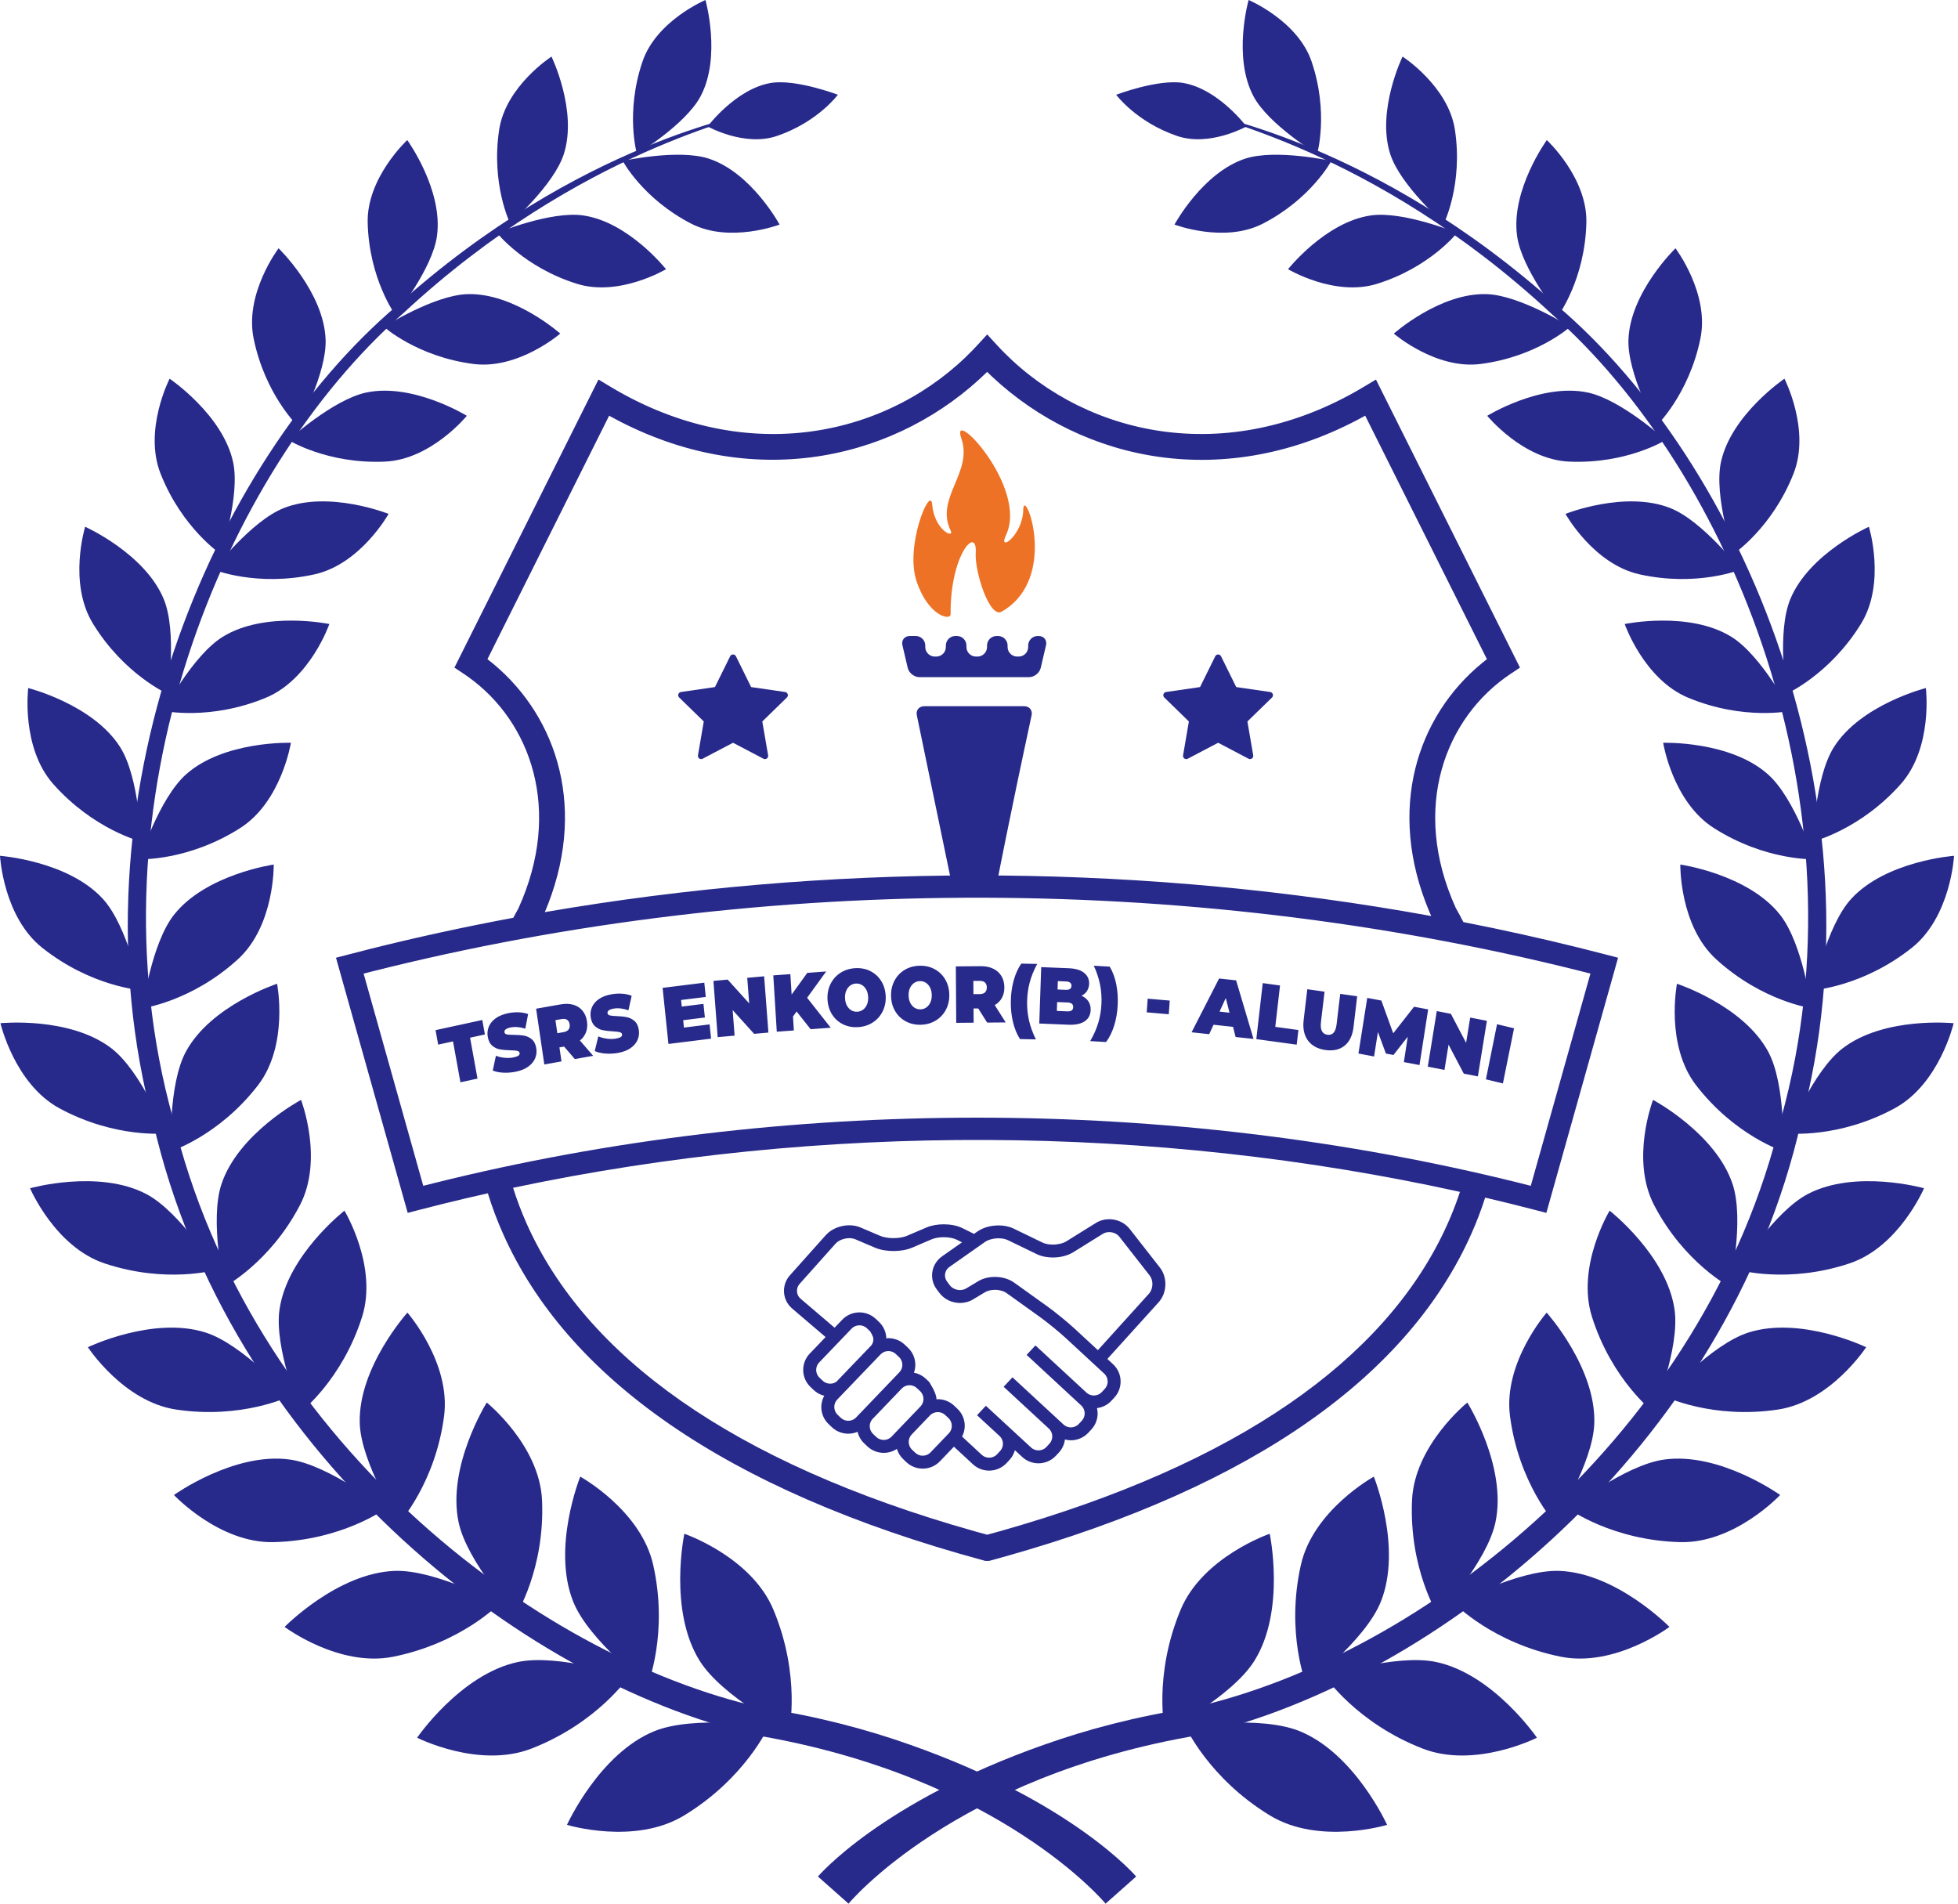 <svg width="288" height="280" viewBox="0 0 288 280" fill="none" xmlns="http://www.w3.org/2000/svg">
<path d="M150.509 74.988C150.449 78.721 146.708 81.387 147.979 78.687C151.279 71.684 139.665 59.476 141.404 64.492C143.14 69.507 137.503 73.24 139.825 78.023C140.444 79.297 137.438 78.035 137.105 74.166C136.859 71.329 133.096 80.225 134.794 85.423C136.491 90.62 139.835 91.359 139.825 90.328C139.737 81.578 143.762 77.207 143.519 81.322C143.349 84.19 145.628 91.178 147.41 89.924C155.894 84.943 150.567 71.255 150.509 74.989V74.988Z" fill="#ED7225"/>
<path d="M152.773 93.545H152.638C151.866 93.545 151.234 94.176 151.234 94.948V95.169C151.234 95.941 150.602 96.572 149.831 96.572H149.61C148.839 96.572 148.207 95.94 148.207 95.169V94.948C148.207 94.176 147.576 93.545 146.803 93.545H146.583C145.812 93.545 145.18 94.176 145.18 94.948V95.169C145.18 95.941 144.547 96.572 143.776 96.572H143.556C142.785 96.572 142.152 95.94 142.152 95.169V94.948C142.152 94.176 141.52 93.545 140.749 93.545H140.528C139.756 93.545 139.125 94.176 139.125 94.948V95.169C139.125 95.941 138.494 96.572 137.721 96.572H137.501C136.73 96.572 136.098 95.94 136.098 95.169V94.948C136.098 94.176 135.465 93.545 134.694 93.545H133.821C133.048 93.545 132.561 94.159 132.738 94.912L133.515 98.233C133.692 98.985 134.466 99.6 135.238 99.6H151.358C152.13 99.6 152.904 98.986 153.08 98.233L153.858 94.912C154.035 94.16 153.548 93.545 152.775 93.545H152.773Z" fill="#282A8B"/>
<path d="M151.731 105.239C151.907 104.487 151.419 103.873 150.648 103.873H135.945C135.173 103.873 134.686 104.487 134.862 105.239L139.886 129.493H146.714C146.714 129.493 148.359 120.896 151.731 105.239Z" fill="#282A8B"/>
<path fill-rule="evenodd" clip-rule="evenodd" d="M171.415 188.873C171.414 188.021 171.164 187.157 170.61 186.444L166.165 180.757C165.42 179.811 164.288 179.33 163.155 179.329C162.482 179.329 161.796 179.502 161.19 179.88L156.855 182.577C156.399 182.867 155.618 183.067 154.863 183.062C154.277 183.065 153.711 182.948 153.336 182.763L149.092 180.707C148.407 180.378 147.644 180.242 146.876 180.241C145.773 180.247 144.657 180.518 143.761 181.139L143.265 181.486C142.87 181.288 142.264 180.987 141.578 180.647C140.757 180.243 139.79 180.081 138.814 180.078C137.933 180.08 137.052 180.217 136.277 180.543L133.387 181.777C132.916 181.981 132.168 182.114 131.425 182.111C130.681 182.114 129.934 181.981 129.464 181.777L126.57 180.543C126.042 180.318 125.478 180.221 124.918 180.221C124.275 180.221 123.635 180.349 123.04 180.589C122.446 180.832 121.894 181.189 121.455 181.68L116.187 187.58C115.603 188.232 115.313 189.053 115.313 189.862C115.312 190.826 115.724 191.792 116.521 192.47L121.435 196.663L119.104 199.095C118.462 199.765 118.141 200.635 118.141 201.494C118.14 202.409 118.503 203.333 119.223 204.012L119.695 204.462C120.142 204.885 120.677 205.154 121.237 205.297C120.956 205.814 120.803 206.38 120.804 206.948C120.803 207.864 121.166 208.787 121.884 209.468L121.883 209.467L122.358 209.918C123.033 210.558 123.908 210.877 124.771 210.877C125.233 210.877 125.698 210.784 126.135 210.601C126.288 211.223 126.604 211.813 127.101 212.285L127.575 212.736C128.251 213.376 129.124 213.695 129.988 213.695C130.663 213.696 131.341 213.496 131.925 213.11C132.095 213.659 132.389 214.18 132.834 214.603L133.308 215.055C133.981 215.695 134.857 216.014 135.72 216.014C136.639 216.014 137.566 215.653 138.251 214.938L140.312 212.787L143.111 215.378C143.781 215.999 144.641 216.309 145.489 216.307C146.421 216.309 147.363 215.935 148.049 215.201L148.497 214.721C148.882 214.307 149.133 213.817 149.28 213.305L150.364 214.306C151.035 214.925 151.894 215.233 152.742 215.233C153.677 215.234 154.62 214.859 155.307 214.124L155.751 213.646C156.264 213.098 156.553 212.419 156.642 211.726C156.929 211.8 157.218 211.848 157.511 211.848C158.446 211.848 159.386 211.475 160.074 210.74L160.52 210.262C161.142 209.594 161.452 208.738 161.451 207.895C161.451 207.632 161.413 207.372 161.355 207.115C162.129 207.012 162.881 206.666 163.451 206.053L163.899 205.574C164.521 204.907 164.83 204.051 164.83 203.206C164.831 202.277 164.456 201.339 163.717 200.656L162.881 199.883L170.424 191.544C171.101 190.794 171.413 189.826 171.414 188.876L171.415 188.873ZM122.11 203.521C121.71 203.52 121.32 203.377 121.014 203.088L120.54 202.639C120.213 202.329 120.051 201.916 120.05 201.493C120.051 201.096 120.193 200.709 120.486 200.403L125.261 195.421C125.572 195.097 125.987 194.934 126.413 194.933C126.811 194.934 127.201 195.077 127.508 195.367L127.98 195.817C127.98 195.817 128.468 196.54 128.469 196.963C128.468 197.28 128.372 197.59 128.186 197.857C128.17 197.874 123.032 203.228 123.032 203.228C122.759 203.421 122.436 203.52 122.108 203.522L122.11 203.521ZM125.923 208.49C125.612 208.813 125.198 208.975 124.773 208.976C124.373 208.976 123.984 208.832 123.678 208.543L123.203 208.093L123.202 208.092C122.877 207.783 122.714 207.369 122.714 206.946C122.714 206.548 122.857 206.161 123.148 205.855C123.148 205.855 129.513 199.23 129.566 199.166C129.87 198.873 130.262 198.722 130.667 198.721C131.067 198.722 131.457 198.864 131.763 199.155L132.238 199.606C132.564 199.914 132.726 200.327 132.727 200.751C132.726 201.148 132.582 201.537 132.29 201.842L125.923 208.488V208.49ZM131.139 211.307C130.83 211.631 130.415 211.793 129.989 211.795C129.589 211.794 129.199 211.651 128.893 211.361L128.417 210.911C128.091 210.601 127.928 210.188 127.928 209.765C127.928 209.41 128.048 209.068 128.279 208.781L132.712 204.156C133.011 203.886 133.385 203.744 133.774 203.744C134.174 203.745 134.563 203.887 134.869 204.178L135.345 204.628C135.67 204.937 135.833 205.35 135.834 205.773C135.833 206.17 135.688 206.559 135.398 206.863L131.138 211.308L131.139 211.307ZM139.561 210.819L136.872 213.626C136.563 213.95 136.147 214.112 135.722 214.113C135.322 214.112 134.932 213.969 134.626 213.679L134.152 213.229C133.827 212.92 133.664 212.506 133.663 212.083C133.664 211.685 133.807 211.297 134.099 210.993L136.788 208.186C137.099 207.863 137.514 207.701 137.941 207.7C138.338 207.701 138.73 207.843 139.036 208.134L139.512 208.584C139.837 208.893 139.999 209.306 140 209.729C139.998 210.126 139.855 210.514 139.563 210.819H139.561ZM162.926 203.205C162.926 203.595 162.786 203.977 162.503 204.28L162.058 204.758C161.747 205.091 161.325 205.259 160.892 205.259C160.5 205.259 160.117 205.121 159.812 204.84L152.302 197.895L151.003 199.285L159.04 206.731C159.375 207.041 159.543 207.462 159.546 207.891C159.544 208.283 159.405 208.665 159.123 208.968L158.678 209.446C158.367 209.778 157.945 209.946 157.514 209.948C157.121 209.947 156.736 209.808 156.434 209.528L148.923 202.584L147.625 203.974L154.291 210.139C154.613 210.446 154.777 210.857 154.777 211.277C154.777 211.667 154.638 212.049 154.356 212.352L153.911 212.83C153.602 213.163 153.179 213.331 152.745 213.332C152.351 213.331 151.968 213.192 151.664 212.912L145.011 206.771H145.01L145.009 206.77L143.714 208.162L143.716 208.163L143.74 208.186L147.072 211.261C147.368 211.565 147.521 211.953 147.522 212.356C147.521 212.744 147.383 213.124 147.101 213.427L146.655 213.906C146.344 214.239 145.923 214.406 145.491 214.407C145.099 214.406 144.716 214.269 144.412 213.988L141.511 211.301C141.763 210.806 141.904 210.269 141.904 209.729C141.906 208.814 141.542 207.891 140.824 207.21L140.348 206.759C139.675 206.12 138.8 205.8 137.937 205.801C137.87 205.801 137.803 205.817 137.738 205.82C137.738 205.804 137.742 205.787 137.742 205.772C137.744 204.857 136.662 203.252 136.662 203.252L136.188 202.802C135.684 202.324 135.069 202.025 134.429 201.906C134.561 201.533 134.636 201.144 134.636 200.754C134.636 199.839 134.273 198.915 133.555 198.235L133.081 197.784C132.406 197.144 131.533 196.824 130.67 196.825C130.569 196.825 130.469 196.846 130.369 196.855C130.342 195.976 129.988 195.099 129.3 194.445V194.443L128.827 193.994C128.152 193.354 127.278 193.033 126.415 193.034C125.496 193.033 124.569 193.395 123.884 194.11L122.757 195.285L117.764 191.027C117.405 190.72 117.227 190.296 117.226 189.86C117.227 189.494 117.351 189.137 117.617 188.839L122.885 182.939C123.094 182.704 123.402 182.492 123.765 182.345C124.127 182.199 124.538 182.117 124.923 182.117C125.258 182.117 125.572 182.178 125.823 182.287L128.716 183.521C129.531 183.864 130.477 184.005 131.429 184.009C132.382 184.005 133.327 183.864 134.142 183.521L137.033 182.287C137.478 182.093 138.151 181.972 138.82 181.975C139.559 181.971 140.3 182.124 140.73 182.343C141.003 182.479 141.261 182.607 141.501 182.729L138.553 184.801C137.606 185.467 137.096 186.527 137.097 187.596C137.096 188.303 137.319 189.023 137.777 189.635L137.776 189.634L138.166 190.157C138.905 191.141 140.058 191.645 141.21 191.649C141.862 191.649 142.525 191.483 143.115 191.13L144.878 190.071C145.237 189.851 145.78 189.712 146.342 189.714C147.002 189.71 147.666 189.906 148.066 190.2L152.944 193.697C154.029 194.474 155.798 195.916 156.778 196.824L162.424 202.045C162.757 202.354 162.926 202.774 162.927 203.204L162.926 203.205ZM169.009 190.272L161.487 198.589L158.072 195.432C157.002 194.445 155.239 193.005 154.056 192.154L149.179 188.658C148.352 188.072 147.34 187.819 146.339 187.815C145.487 187.817 144.629 188.003 143.889 188.444L142.126 189.503C141.856 189.666 141.537 189.748 141.206 189.748C140.614 189.751 140.023 189.474 139.692 189.025L139.304 188.502L139.302 188.501C139.096 188.223 138.999 187.91 138.998 187.593C139.001 187.115 139.221 186.652 139.648 186.35L144.861 182.687C145.312 182.361 146.114 182.132 146.876 182.137C147.405 182.135 147.911 182.241 148.257 182.412L152.501 184.468C153.225 184.815 154.041 184.957 154.863 184.959C155.918 184.954 156.986 184.725 157.865 184.185L162.2 181.488C162.476 181.315 162.809 181.226 163.155 181.226C163.74 181.225 164.326 181.489 164.659 181.922L169.104 187.61C169.361 187.936 169.508 188.395 169.508 188.871C169.509 189.403 169.321 189.928 169.007 190.27L169.009 190.272Z" fill="#282A8B"/>
<path fill-rule="evenodd" clip-rule="evenodd" d="M187.219 102.107C187.164 101.935 187.015 101.81 186.838 101.785L181.835 101.058L179.599 96.526C179.519 96.365 179.354 96.263 179.175 96.263C178.995 96.263 178.83 96.365 178.751 96.526L176.514 101.058L171.513 101.785C171.334 101.812 171.187 101.936 171.132 102.107C171.077 102.278 171.123 102.466 171.252 102.591L174.871 106.119L174.017 111.101C173.986 111.278 174.059 111.457 174.204 111.563C174.287 111.623 174.384 111.654 174.482 111.654C174.557 111.654 174.633 111.636 174.702 111.6L179.176 109.248L183.65 111.6C183.808 111.683 184.002 111.669 184.147 111.563C184.293 111.457 184.366 111.278 184.335 111.101L183.48 106.119L187.1 102.591C187.229 102.466 187.275 102.278 187.219 102.107Z" fill="#282A8B"/>
<path fill-rule="evenodd" clip-rule="evenodd" d="M115.866 102.106C115.811 101.934 115.663 101.81 115.485 101.785L110.483 101.057L108.246 96.525C108.167 96.365 108.002 96.262 107.822 96.262C107.643 96.262 107.477 96.365 107.398 96.525L105.162 101.057L100.159 101.785C99.982 101.811 99.833 101.935 99.778 102.106C99.723 102.277 99.768 102.465 99.898 102.591L103.517 106.118L102.662 111.1C102.631 111.277 102.705 111.457 102.851 111.563C102.933 111.622 103.03 111.653 103.128 111.653C103.203 111.653 103.279 111.635 103.348 111.599L107.822 109.247L112.296 111.599C112.455 111.683 112.648 111.668 112.794 111.563C112.939 111.457 113.012 111.277 112.981 111.1L112.126 106.118L115.745 102.591C115.874 102.465 115.92 102.277 115.865 102.106H115.866Z" fill="#282A8B"/>
<path fill-rule="evenodd" clip-rule="evenodd" d="M162.619 280C162.619 280 147.153 261.281 111.066 255.209C75.938 247.064 33.434 212.977 22.531 165.126C9.9 117.725 31.158 68.167 58.332 45.002C85.324 20.673 110.622 16.892 110.111 16.564C110.721 17.29 85.638 21.625 59.334 46.056C32.805 69.359 12.616 118.267 25.419 164.403C36.547 210.991 78.16 243.623 112.147 251.205C120.29 252.45 127.549 254.387 133.908 256.642C157.893 265.096 167.117 276.009 167.117 276.009L162.619 280Z" fill="#282A8B"/>
<path fill-rule="evenodd" clip-rule="evenodd" d="M124.81 280C124.81 280 140.275 261.281 176.361 255.209C211.489 247.064 253.993 212.977 264.896 165.126C277.527 117.725 256.268 68.167 229.096 45.002C202.104 20.673 176.805 16.892 177.32 16.564C176.711 17.29 201.793 21.625 228.094 46.056C254.623 69.359 274.816 118.267 262.007 164.403C250.884 210.991 209.268 243.623 175.281 251.205C167.137 252.45 159.878 254.387 153.519 256.642C129.533 265.096 120.309 276.009 120.309 276.009L124.81 280Z" fill="#282A8B"/>
<path fill-rule="evenodd" clip-rule="evenodd" d="M100.659 225.594C100.659 225.594 110.496 228.955 113.758 236.757C117.833 246.503 116.072 254.662 116.072 254.662C116.072 254.662 106.216 249.569 102.915 244.284C98.281 236.867 100.659 225.594 100.659 225.594Z" fill="#282A8B"/>
<path fill-rule="evenodd" clip-rule="evenodd" d="M83.397 268.41C83.397 268.41 93.341 271.444 100.6 267.044C109.663 261.547 113.066 253.919 113.066 253.919C113.066 253.919 102.079 252.274 96.284 254.616C88.145 257.906 83.397 268.41 83.397 268.41Z" fill="#282A8B"/>
<path fill-rule="evenodd" clip-rule="evenodd" d="M85.347 217.192C85.347 217.192 94.269 222.102 96.08 230.181C98.344 240.276 95.248 247.854 95.248 247.854C95.248 247.854 86.605 241.272 84.326 235.614C81.123 227.668 85.347 217.192 85.347 217.192Z" fill="#282A8B"/>
<path fill-rule="evenodd" clip-rule="evenodd" d="M61.354 255.592C61.354 255.592 70.436 260.206 78.195 257.183C87.878 253.412 92.472 246.628 92.472 246.628C92.472 246.628 82.152 243.181 76.154 244.461C67.737 246.258 61.354 255.592 61.354 255.592Z" fill="#282A8B"/>
<path fill-rule="evenodd" clip-rule="evenodd" d="M71.595 206.292C71.595 206.292 79.358 212.541 79.727 220.642C80.183 230.77 75.896 237.559 75.896 237.559C75.896 237.559 68.684 229.746 67.453 223.896C65.716 215.689 71.595 206.292 71.595 206.292Z" fill="#282A8B"/>
<path fill-rule="evenodd" clip-rule="evenodd" d="M41.863 239.295C41.863 239.295 49.834 245.282 57.84 243.681C67.834 241.677 73.431 235.908 73.431 235.908C73.431 235.908 64.057 230.834 58.051 231.056C49.622 231.366 41.863 239.295 41.863 239.295Z" fill="#282A8B"/>
<path fill-rule="evenodd" clip-rule="evenodd" d="M59.927 193.069C59.927 193.069 66.353 200.411 65.319 208.293C64.03 218.145 58.733 223.971 58.733 223.971C58.733 223.971 53.108 215.21 52.915 209.357C52.653 201.143 59.927 193.069 59.927 193.069Z" fill="#282A8B"/>
<path fill-rule="evenodd" clip-rule="evenodd" d="M25.585 219.892C25.585 219.892 32.254 227.018 40.257 226.825C50.247 226.584 56.629 221.958 56.629 221.958C56.629 221.958 48.455 215.477 42.622 214.676C34.428 213.549 25.585 219.892 25.585 219.892Z" fill="#282A8B"/>
<path fill-rule="evenodd" clip-rule="evenodd" d="M50.663 178.073C50.663 178.073 55.611 186.247 53.261 193.68C50.33 202.968 44.217 207.696 44.217 207.696C44.217 207.696 40.292 198.293 41.112 192.61C42.257 184.637 50.663 178.073 50.663 178.073Z" fill="#282A8B"/>
<path fill-rule="evenodd" clip-rule="evenodd" d="M12.927 198.153C12.927 198.153 18.145 206.158 25.895 207.325C35.579 208.782 42.536 205.399 42.536 205.399C42.536 205.399 35.753 197.761 30.262 196.002C22.547 193.528 12.927 198.153 12.927 198.153Z" fill="#282A8B"/>
<path fill-rule="evenodd" clip-rule="evenodd" d="M44.278 161.778C44.278 161.778 47.65 170.503 44.108 177.279C39.691 185.75 32.986 189.278 32.986 189.278C32.986 189.278 30.805 179.538 32.566 174.193C35.042 166.692 44.278 161.778 44.278 161.778Z" fill="#282A8B"/>
<path fill-rule="evenodd" clip-rule="evenodd" d="M4.421 174.774C4.421 174.774 8.084 183.385 15.363 185.822C24.461 188.866 31.756 186.778 31.756 186.778C31.756 186.778 26.52 178.26 21.522 175.628C14.494 171.939 4.421 174.774 4.421 174.774Z" fill="#282A8B"/>
<path fill-rule="evenodd" clip-rule="evenodd" d="M40.756 144.697C40.756 144.697 42.517 153.689 37.946 159.628C32.228 167.058 25.149 169.329 25.149 169.329C25.149 169.329 24.713 159.559 27.334 154.699C31.001 147.876 40.756 144.697 40.756 144.697Z" fill="#282A8B"/>
<path fill-rule="evenodd" clip-rule="evenodd" d="M0.067 150.499C0.067 150.499 2.13 159.428 8.737 163.013C16.99 167.489 24.395 166.707 24.395 166.707C24.395 166.707 20.795 157.601 16.424 154.219C10.273 149.466 0.067 150.499 0.067 150.499Z" fill="#282A8B"/>
<path fill-rule="evenodd" clip-rule="evenodd" d="M40.264 127.162C40.264 127.162 40.425 136.138 34.989 141.099C28.203 147.299 20.983 148.295 20.983 148.295C20.983 148.295 22.24 138.795 25.597 134.545C30.309 128.579 40.264 127.162 40.264 127.162Z" fill="#282A8B"/>
<path fill-rule="evenodd" clip-rule="evenodd" d="M0 125.877C0 125.877 0.46 134.845 6.23 139.421C13.429 145.138 20.7 145.635 20.7 145.635C20.7 145.635 18.79 136.238 15.15 132.233C10.029 126.609 0 125.877 0 125.877Z" fill="#282A8B"/>
<path fill-rule="evenodd" clip-rule="evenodd" d="M42.788 109.252C42.788 109.252 41.409 117.942 35.309 121.809C27.701 126.647 20.563 126.385 20.563 126.385C20.563 126.385 23.397 117.429 27.37 113.897C32.931 108.936 42.788 109.252 42.788 109.252Z" fill="#282A8B"/>
<path fill-rule="evenodd" clip-rule="evenodd" d="M4.15 101.201C4.15 101.201 3.057 109.935 7.837 115.327C13.81 122.062 20.743 123.774 20.743 123.774C20.743 123.774 20.507 114.38 17.677 109.898C13.704 103.606 4.15 101.201 4.15 101.201Z" fill="#282A8B"/>
<path fill-rule="evenodd" clip-rule="evenodd" d="M48.443 91.785C48.443 91.785 45.625 99.938 39.077 102.639C30.899 106.022 24.059 104.56 24.059 104.56C24.059 104.56 28.332 96.396 32.77 93.659C38.986 89.815 48.443 91.785 48.443 91.785Z" fill="#282A8B"/>
<path fill-rule="evenodd" clip-rule="evenodd" d="M12.525 77.48C12.525 77.48 9.983 85.724 13.677 91.735C18.287 99.246 24.681 102.07 24.681 102.07C24.681 102.07 26.065 92.969 24.103 88.162C21.341 81.415 12.525 77.48 12.525 77.48Z" fill="#282A8B"/>
<path fill-rule="evenodd" clip-rule="evenodd" d="M57.157 75.585C57.157 75.585 53.041 82.978 46.262 84.478C37.792 86.359 31.441 83.791 31.441 83.791C31.441 83.791 36.959 76.635 41.706 74.743C48.368 72.083 57.157 75.585 57.157 75.585Z" fill="#282A8B"/>
<path fill-rule="evenodd" clip-rule="evenodd" d="M24.949 55.701C24.949 55.701 21.081 63.229 23.612 69.655C26.776 77.685 32.471 81.492 32.471 81.492C32.471 81.492 35.363 72.939 34.287 67.97C32.778 60.991 24.949 55.701 24.949 55.701Z" fill="#282A8B"/>
<path fill-rule="evenodd" clip-rule="evenodd" d="M68.664 61.158C68.664 61.158 63.426 67.595 56.622 67.897C48.129 68.278 42.434 64.727 42.434 64.727C42.434 64.727 48.994 58.754 53.895 57.73C60.784 56.293 68.664 61.158 68.664 61.158Z" fill="#282A8B"/>
<path fill-rule="evenodd" clip-rule="evenodd" d="M40.976 36.521C40.976 36.521 35.958 43.13 37.301 49.762C38.983 58.047 43.822 62.683 43.822 62.683C43.822 62.683 48.078 54.917 47.893 49.942C47.634 42.952 40.976 36.521 40.976 36.521Z" fill="#282A8B"/>
<path fill-rule="evenodd" clip-rule="evenodd" d="M82.408 49.067C82.408 49.067 76.241 54.393 69.624 53.533C61.362 52.465 56.473 48.075 56.473 48.075C56.473 48.075 63.826 43.42 68.735 43.263C75.628 43.036 82.408 49.067 82.408 49.067Z" fill="#282A8B"/>
<path fill-rule="evenodd" clip-rule="evenodd" d="M59.903 20.604C59.903 20.604 53.917 26.135 54.082 32.764C54.283 41.042 58.163 46.338 58.163 46.338C58.163 46.338 63.601 39.563 64.273 34.727C65.22 27.936 59.903 20.604 59.903 20.604Z" fill="#282A8B"/>
<path fill-rule="evenodd" clip-rule="evenodd" d="M97.963 39.596C97.963 39.596 91.101 43.695 84.868 41.745C77.07 39.316 73.105 34.254 73.105 34.254C73.105 34.254 81 31.006 85.763 31.685C92.453 32.633 97.963 39.596 97.963 39.596Z" fill="#282A8B"/>
<path fill-rule="evenodd" clip-rule="evenodd" d="M81.118 8.323C81.118 8.323 74.403 12.65 73.423 19.072C72.201 27.095 75.038 32.863 75.038 32.863C75.038 32.863 81.449 27.242 82.922 22.692C84.998 16.299 81.118 8.323 81.118 8.323Z" fill="#282A8B"/>
<path fill-rule="evenodd" clip-rule="evenodd" d="M114.666 33.03C114.666 33.03 107.341 35.827 101.657 32.891C94.548 29.228 91.593 23.67 91.593 23.67C91.593 23.67 99.762 21.871 104.251 23.33C110.535 25.382 114.666 33.03 114.666 33.03Z" fill="#282A8B"/>
<path fill-rule="evenodd" clip-rule="evenodd" d="M103.764 0C103.764 0 96.537 3.037 94.497 9.074C91.943 16.608 93.688 22.653 93.688 22.653C93.688 22.653 100.84 18.315 103.042 14.173C106.138 8.352 103.764 0 103.764 0Z" fill="#282A8B"/>
<path fill-rule="evenodd" clip-rule="evenodd" d="M104.082 18.599C104.082 18.599 109.489 21.635 114.286 19.996C120.279 17.953 123.241 13.936 123.241 13.936C123.241 13.936 117.056 11.582 113.373 12.203C108.209 13.084 104.082 18.599 104.082 18.599Z" fill="#282A8B"/>
<path fill-rule="evenodd" clip-rule="evenodd" d="M186.761 225.594C186.761 225.594 176.921 228.955 173.662 236.757C169.587 246.503 171.347 254.662 171.347 254.662C171.347 254.662 181.204 249.569 184.505 244.284C189.142 236.867 186.761 225.594 186.761 225.594Z" fill="#282A8B"/>
<path fill-rule="evenodd" clip-rule="evenodd" d="M204.025 268.41C204.025 268.41 194.079 271.444 186.819 267.044C177.761 261.547 174.354 253.919 174.354 253.919C174.354 253.919 185.341 252.274 191.135 254.616C199.275 257.906 204.025 268.41 204.025 268.41Z" fill="#282A8B"/>
<path fill-rule="evenodd" clip-rule="evenodd" d="M202.075 217.192C202.075 217.192 193.151 222.102 191.343 230.181C189.075 240.276 192.176 247.854 192.176 247.854C192.176 247.854 200.815 241.272 203.094 235.614C206.297 227.668 202.075 217.192 202.075 217.192Z" fill="#282A8B"/>
<path fill-rule="evenodd" clip-rule="evenodd" d="M226.066 255.592C226.066 255.592 216.984 260.206 209.23 257.183C199.542 253.412 194.947 246.628 194.947 246.628C194.947 246.628 205.268 243.181 211.265 244.461C219.683 246.258 226.066 255.592 226.066 255.592Z" fill="#282A8B"/>
<path fill-rule="evenodd" clip-rule="evenodd" d="M215.828 206.292C215.828 206.292 208.062 212.541 207.696 220.642C207.236 230.77 211.524 237.559 211.524 237.559C211.524 237.559 218.736 229.746 219.967 223.896C221.703 215.689 215.828 206.292 215.828 206.292Z" fill="#282A8B"/>
<path fill-rule="evenodd" clip-rule="evenodd" d="M245.556 239.295C245.556 239.295 237.581 245.282 229.579 243.681C219.585 241.677 213.992 235.908 213.992 235.908C213.992 235.908 223.366 230.834 229.367 231.056C237.801 231.366 245.556 239.295 245.556 239.295Z" fill="#282A8B"/>
<path fill-rule="evenodd" clip-rule="evenodd" d="M227.497 193.069C227.497 193.069 221.067 200.411 222.105 208.293C223.39 218.145 228.691 223.971 228.691 223.971C228.691 223.971 234.312 215.21 234.504 209.357C234.767 201.143 227.497 193.069 227.497 193.069Z" fill="#282A8B"/>
<path fill-rule="evenodd" clip-rule="evenodd" d="M261.839 219.892C261.839 219.892 255.166 227.018 247.167 226.825C237.177 226.584 230.791 221.958 230.791 221.958C230.791 221.958 238.969 215.477 244.797 214.676C252.992 213.549 261.839 219.892 261.839 219.892Z" fill="#282A8B"/>
<path fill-rule="evenodd" clip-rule="evenodd" d="M236.76 178.073C236.76 178.073 231.812 186.247 234.159 193.68C237.09 202.968 243.201 207.696 243.201 207.696C243.201 207.696 247.127 198.293 246.306 192.61C245.163 184.637 236.76 178.073 236.76 178.073Z" fill="#282A8B"/>
<path fill-rule="evenodd" clip-rule="evenodd" d="M274.493 198.153C274.493 198.153 269.275 206.158 261.524 207.325C251.84 208.782 244.883 205.399 244.883 205.399C244.883 205.399 251.667 197.761 257.157 196.002C264.876 193.528 274.493 198.153 274.493 198.153Z" fill="#282A8B"/>
<path fill-rule="evenodd" clip-rule="evenodd" d="M243.147 161.778C243.147 161.778 239.771 170.503 243.312 177.279C247.73 185.75 254.435 189.278 254.435 189.278C254.435 189.278 256.615 179.538 254.855 174.193C252.379 166.692 243.147 161.778 243.147 161.778Z" fill="#282A8B"/>
<path fill-rule="evenodd" clip-rule="evenodd" d="M283.002 174.774C283.002 174.774 279.335 183.385 272.057 185.822C262.959 188.866 255.668 186.778 255.668 186.778C255.668 186.778 260.899 178.26 265.898 175.628C272.925 171.939 283.002 174.774 283.002 174.774Z" fill="#282A8B"/>
<path fill-rule="evenodd" clip-rule="evenodd" d="M246.663 144.697C246.663 144.697 244.902 153.689 249.477 159.628C255.196 167.058 262.27 169.329 262.27 169.329C262.27 169.329 262.706 159.559 260.089 154.699C256.418 147.876 246.663 144.697 246.663 144.697Z" fill="#282A8B"/>
<path fill-rule="evenodd" clip-rule="evenodd" d="M287.36 150.499C287.36 150.499 285.293 159.428 278.683 163.013C270.43 167.489 263.026 166.707 263.026 166.707C263.026 166.707 266.625 157.601 270.999 154.219C277.147 149.466 287.36 150.499 287.36 150.499Z" fill="#282A8B"/>
<path fill-rule="evenodd" clip-rule="evenodd" d="M247.155 127.162C247.155 127.162 246.998 136.138 252.434 141.099C259.217 147.299 266.437 148.295 266.437 148.295C266.437 148.295 265.187 138.795 261.823 134.545C257.111 128.579 247.155 127.162 247.155 127.162Z" fill="#282A8B"/>
<path fill-rule="evenodd" clip-rule="evenodd" d="M287.42 125.877C287.42 125.877 286.96 134.845 281.194 139.421C273.99 145.138 266.719 145.635 266.719 145.635C266.719 145.635 268.629 136.238 272.268 132.233C277.39 126.609 287.42 125.877 287.42 125.877Z" fill="#282A8B"/>
<path fill-rule="evenodd" clip-rule="evenodd" d="M244.632 109.252C244.632 109.252 246.011 117.942 252.111 121.809C259.723 126.647 266.857 126.385 266.857 126.385C266.857 126.385 264.023 117.429 260.05 113.897C254.488 108.936 244.632 109.252 244.632 109.252Z" fill="#282A8B"/>
<path fill-rule="evenodd" clip-rule="evenodd" d="M283.273 101.201C283.273 101.201 284.361 109.935 279.583 115.327C273.609 122.062 266.677 123.774 266.677 123.774C266.677 123.774 266.912 114.38 269.742 109.898C273.715 103.606 283.273 101.201 283.273 101.201Z" fill="#282A8B"/>
<path fill-rule="evenodd" clip-rule="evenodd" d="M238.976 91.785C238.976 91.785 241.799 99.938 248.343 102.639C256.521 106.022 263.359 104.56 263.359 104.56C263.359 104.56 259.087 96.396 254.654 93.659C248.432 89.815 238.976 91.785 238.976 91.785Z" fill="#282A8B"/>
<path fill-rule="evenodd" clip-rule="evenodd" d="M274.895 77.48C274.895 77.48 277.437 85.724 273.742 91.735C269.132 99.246 262.738 102.07 262.738 102.07C262.738 102.07 261.355 92.969 263.319 88.162C266.078 81.415 274.895 77.48 274.895 77.48Z" fill="#282A8B"/>
<path fill-rule="evenodd" clip-rule="evenodd" d="M230.263 75.585C230.263 75.585 234.378 82.978 241.158 84.478C249.628 86.359 255.979 83.791 255.979 83.791C255.979 83.791 250.456 76.635 245.713 74.743C239.051 72.083 230.263 75.585 230.263 75.585Z" fill="#282A8B"/>
<path fill-rule="evenodd" clip-rule="evenodd" d="M262.471 55.701C262.471 55.701 266.342 63.229 263.812 69.655C260.647 77.685 254.953 81.492 254.953 81.492C254.953 81.492 252.061 72.939 253.133 67.97C254.642 60.991 262.471 55.701 262.471 55.701Z" fill="#282A8B"/>
<path fill-rule="evenodd" clip-rule="evenodd" d="M218.756 61.158C218.756 61.158 223.999 67.595 230.797 67.897C239.295 68.278 244.986 64.727 244.986 64.727C244.986 64.727 238.427 58.754 233.526 57.73C226.64 56.293 218.756 61.158 218.756 61.158Z" fill="#282A8B"/>
<path fill-rule="evenodd" clip-rule="evenodd" d="M246.444 36.521C246.444 36.521 251.462 43.13 250.118 49.762C248.437 58.047 243.599 62.683 243.599 62.683C243.599 62.683 239.342 54.917 239.527 49.942C239.787 42.952 246.444 36.521 246.444 36.521Z" fill="#282A8B"/>
<path fill-rule="evenodd" clip-rule="evenodd" d="M205.017 49.067C205.017 49.067 211.183 54.393 217.797 53.533C226.063 52.465 230.948 48.075 230.948 48.075C230.948 48.075 223.597 43.42 218.685 43.263C211.792 43.036 205.017 49.067 205.017 49.067Z" fill="#282A8B"/>
<path fill-rule="evenodd" clip-rule="evenodd" d="M227.52 20.604C227.52 20.604 233.503 26.135 233.337 32.764C233.137 41.042 229.257 46.338 229.257 46.338C229.257 46.338 223.818 39.563 223.15 34.727C222.199 27.936 227.52 20.604 227.52 20.604Z" fill="#282A8B"/>
<path fill-rule="evenodd" clip-rule="evenodd" d="M189.456 39.596C189.456 39.596 196.318 43.695 202.552 41.745C210.35 39.316 214.315 34.254 214.315 34.254C214.315 34.254 206.423 31.006 201.656 31.685C194.967 32.633 189.456 39.596 189.456 39.596Z" fill="#282A8B"/>
<path fill-rule="evenodd" clip-rule="evenodd" d="M206.301 8.323C206.301 8.323 213.017 12.65 214 19.072C215.223 27.095 212.382 32.863 212.382 32.863C212.382 32.863 205.975 27.242 204.498 22.692C202.422 16.299 206.301 8.323 206.301 8.323Z" fill="#282A8B"/>
<path fill-rule="evenodd" clip-rule="evenodd" d="M172.754 33.03C172.754 33.03 180.079 35.827 185.762 32.891C192.872 29.228 195.827 23.67 195.827 23.67C195.827 23.67 187.66 21.871 183.172 23.33C176.884 25.382 172.754 33.03 172.754 33.03Z" fill="#282A8B"/>
<path fill-rule="evenodd" clip-rule="evenodd" d="M183.656 0C183.656 0 190.887 3.037 192.927 9.074C195.477 16.608 193.732 22.653 193.732 22.653C193.732 22.653 186.584 18.315 184.378 14.173C181.285 8.352 183.656 0 183.656 0Z" fill="#282A8B"/>
<path fill-rule="evenodd" clip-rule="evenodd" d="M183.338 18.599C183.338 18.599 177.929 21.635 173.134 19.996C167.141 17.953 164.177 13.936 164.177 13.936C164.177 13.936 170.368 11.582 174.047 12.203C179.21 13.084 183.338 18.599 183.338 18.599Z" fill="#282A8B"/>
<path d="M66.63 153.175L64.449 153.648L64.063 151.519L70.938 150.027L71.324 152.156L69.143 152.63L70.234 158.645L67.723 159.189L66.632 153.174L66.63 153.175ZM75.875 157.629C75.257 157.757 74.642 157.806 74.029 157.776C73.416 157.745 72.9 157.64 72.48 157.463L72.943 155.291C73.337 155.443 73.766 155.54 74.231 155.586C74.695 155.631 75.13 155.611 75.535 155.527C75.883 155.455 76.125 155.367 76.262 155.263C76.398 155.158 76.454 155.033 76.428 154.885C76.398 154.714 76.278 154.606 76.068 154.561C75.859 154.516 75.521 154.488 75.056 154.481C74.458 154.468 73.953 154.425 73.543 154.353C73.134 154.281 72.757 154.101 72.413 153.814C72.068 153.527 71.845 153.088 71.743 152.497C71.654 151.984 71.705 151.491 71.896 151.016C72.087 150.543 72.421 150.131 72.902 149.781C73.383 149.432 73.996 149.182 74.742 149.027C75.254 148.921 75.766 148.877 76.282 148.896C76.796 148.913 77.263 149.001 77.679 149.155L77.267 151.305C76.465 151.052 75.737 150.994 75.084 151.129C74.437 151.263 74.143 151.501 74.203 151.841C74.231 152.006 74.349 152.107 74.555 152.15C74.761 152.192 75.093 152.213 75.549 152.216C76.138 152.215 76.64 152.25 77.058 152.321C77.475 152.392 77.857 152.568 78.204 152.851C78.552 153.133 78.776 153.57 78.878 154.161C78.967 154.674 78.916 155.165 78.725 155.635C78.534 156.106 78.199 156.517 77.719 156.87C77.238 157.223 76.626 157.477 75.88 157.63L75.875 157.629ZM82.972 153.937L82.287 154.057L82.59 156.118L80.063 156.564L78.855 148.365L82.464 147.73C83.157 147.609 83.779 147.628 84.329 147.786C84.88 147.945 85.329 148.234 85.677 148.654C86.025 149.073 86.245 149.595 86.337 150.219C86.424 150.805 86.378 151.338 86.198 151.817C86.02 152.297 85.721 152.707 85.302 153.045L87.249 155.297L84.55 155.773L82.972 153.936V153.937ZM83.788 150.67C83.743 150.365 83.622 150.145 83.426 150.007C83.23 149.869 82.96 149.831 82.618 149.89L81.697 150.052L81.979 151.973L82.9 151.811C83.243 151.75 83.487 151.621 83.634 151.424C83.78 151.225 83.832 150.975 83.787 150.67H83.788ZM90.868 154.876C90.247 154.982 89.63 155.01 89.019 154.959C88.408 154.907 87.895 154.786 87.479 154.593L88.004 152.437C88.394 152.602 88.82 152.716 89.283 152.776C89.746 152.837 90.181 152.832 90.588 152.763C90.938 152.702 91.183 152.622 91.322 152.522C91.461 152.422 91.521 152.298 91.499 152.15C91.475 151.978 91.358 151.867 91.148 151.814C90.939 151.762 90.602 151.722 90.138 151.698C89.54 151.665 89.038 151.605 88.629 151.519C88.222 151.431 87.85 151.24 87.515 150.942C87.18 150.643 86.969 150.196 86.883 149.603C86.809 149.088 86.875 148.596 87.079 148.129C87.282 147.662 87.63 147.262 88.12 146.929C88.611 146.597 89.23 146.367 89.981 146.238C90.495 146.15 91.01 146.123 91.523 146.16C92.037 146.195 92.5 146.298 92.912 146.467L92.439 148.602C91.645 148.322 90.919 148.239 90.262 148.352C89.612 148.463 89.312 148.691 89.361 149.034C89.384 149.198 89.498 149.304 89.703 149.354C89.908 149.403 90.239 149.436 90.695 149.454C91.283 149.473 91.785 149.525 92.199 149.611C92.615 149.695 92.992 149.885 93.33 150.179C93.669 150.472 93.881 150.916 93.965 151.51C94.039 152.025 93.974 152.516 93.769 152.979C93.566 153.442 93.218 153.842 92.728 154.178C92.237 154.515 91.618 154.747 90.868 154.876ZM104.374 150.672L104.593 152.77L98.32 153.551L97.461 145.301L103.594 144.538L103.813 146.636L100.18 147.087L100.281 148.054L103.471 147.657L103.68 149.66L100.489 150.057L100.601 151.142L104.374 150.672ZM112.396 143.6L113.025 151.876L110.927 152.065L107.765 148.567L108.051 152.326L105.565 152.551L104.936 144.276L107.034 144.086L110.196 147.585L109.91 143.825L112.396 143.6ZM117.171 148.777L116.641 149.517L116.767 151.564L114.256 151.75L113.742 143.466L116.253 143.28L116.44 146.287L118.742 143.095L121.524 142.889L118.719 146.758L122.188 151.162L119.234 151.381L117.17 148.775L117.171 148.777ZM126.25 151.073C125.434 151.13 124.691 150.996 124.019 150.671C123.348 150.346 122.809 149.866 122.402 149.233C121.995 148.601 121.768 147.869 121.719 147.041C121.67 146.212 121.81 145.455 122.14 144.771C122.47 144.086 122.948 143.536 123.576 143.118C124.204 142.702 124.925 142.465 125.741 142.408C126.557 142.351 127.3 142.485 127.972 142.811C128.643 143.136 129.182 143.615 129.59 144.248C129.997 144.881 130.224 145.612 130.274 146.441C130.322 147.27 130.181 148.026 129.852 148.711C129.523 149.397 129.045 149.947 128.416 150.363C127.788 150.78 127.067 151.018 126.251 151.075L126.25 151.073ZM126.117 148.812C126.435 148.789 126.716 148.684 126.963 148.497C127.209 148.31 127.399 148.054 127.532 147.732C127.665 147.409 127.72 147.038 127.695 146.621C127.671 146.202 127.574 145.842 127.404 145.541C127.234 145.24 127.016 145.014 126.75 144.862C126.484 144.71 126.192 144.645 125.874 144.667C125.557 144.69 125.275 144.793 125.028 144.982C124.782 145.169 124.592 145.425 124.459 145.746C124.326 146.069 124.271 146.438 124.296 146.857C124.32 147.275 124.417 147.635 124.587 147.935C124.756 148.236 124.975 148.463 125.241 148.615C125.507 148.767 125.8 148.831 126.117 148.808V148.812ZM135.437 150.727C134.62 150.747 133.882 150.579 133.223 150.223C132.565 149.867 132.045 149.364 131.662 148.712C131.279 148.062 131.08 147.32 131.063 146.49C131.045 145.66 131.214 144.91 131.57 144.24C131.925 143.571 132.424 143.043 133.067 142.656C133.71 142.269 134.44 142.064 135.257 142.045C136.074 142.025 136.812 142.193 137.471 142.549C138.13 142.904 138.65 143.408 139.032 144.058C139.414 144.71 139.614 145.45 139.632 146.28C139.649 147.11 139.48 147.861 139.125 148.529C138.769 149.198 138.27 149.727 137.627 150.114C136.984 150.501 136.254 150.705 135.437 150.725V150.727ZM135.391 148.462C135.709 148.454 135.995 148.362 136.248 148.185C136.501 148.009 136.7 147.762 136.846 147.446C136.991 147.129 137.06 146.762 137.051 146.343C137.043 145.925 136.958 145.56 136.801 145.251C136.643 144.943 136.433 144.706 136.173 144.543C135.914 144.378 135.624 144.301 135.305 144.309C134.987 144.316 134.701 144.409 134.447 144.585C134.194 144.761 133.995 145.007 133.849 145.322C133.703 145.639 133.635 146.006 133.644 146.426C133.652 146.845 133.736 147.209 133.894 147.516C134.053 147.825 134.262 148.062 134.523 148.225C134.783 148.388 135.072 148.467 135.391 148.459V148.462ZM143.891 148.33L143.197 148.335L143.211 150.423L140.65 150.444L140.593 142.141L144.249 142.112C144.95 142.106 145.562 142.227 146.084 142.477C146.607 142.725 147.01 143.085 147.295 143.557C147.58 144.029 147.726 144.582 147.731 145.215C147.735 145.808 147.615 146.327 147.372 146.771C147.13 147.217 146.777 147.571 146.316 147.835L147.928 150.385L145.195 150.408L143.89 148.33H143.891ZM145.15 145.235C145.148 144.926 145.06 144.688 144.885 144.519C144.71 144.351 144.45 144.267 144.103 144.271L143.17 144.278L143.183 146.225L144.116 146.217C144.463 146.214 144.722 146.127 144.894 145.955C145.067 145.783 145.152 145.544 145.15 145.235ZM150.026 152.833C149.568 152.112 149.226 151.272 148.995 150.314C148.766 149.356 148.661 148.336 148.679 147.253C148.698 146.17 148.838 145.154 149.101 144.208C149.363 143.26 149.735 142.435 150.217 141.733L152.561 141.781C152.059 142.712 151.69 143.624 151.455 144.516C151.219 145.41 151.093 146.338 151.076 147.303C151.059 148.267 151.153 149.199 151.358 150.102C151.563 151.004 151.9 151.93 152.368 152.881L150.025 152.833H150.026ZM159.085 146.457C159.527 146.657 159.865 146.937 160.098 147.294C160.332 147.652 160.441 148.076 160.424 148.565C160.398 149.292 160.104 149.845 159.542 150.22C158.978 150.598 158.176 150.765 157.136 150.722L152.865 150.546L153.15 142.249L157.204 142.415C158.216 142.456 158.974 142.685 159.477 143.102C159.98 143.518 160.221 144.054 160.198 144.71C160.184 145.097 160.083 145.441 159.896 145.742C159.708 146.044 159.438 146.281 159.085 146.457ZM155.598 144.309L155.555 145.541L156.747 145.591C157.304 145.613 157.59 145.42 157.603 145.009C157.617 144.597 157.347 144.381 156.79 144.358L155.598 144.309ZM156.987 148.758C157.55 148.782 157.84 148.576 157.855 148.14C157.87 147.706 157.595 147.477 157.032 147.453L155.493 147.39L155.448 148.693L156.987 148.756V148.758ZM160.355 153.132C160.884 152.22 161.28 151.321 161.544 150.438C161.807 149.555 161.963 148.631 162.009 147.668C162.055 146.705 161.989 145.769 161.812 144.859C161.635 143.949 161.327 143.012 160.889 142.044L163.228 142.178C163.664 142.916 163.982 143.767 164.182 144.734C164.381 145.699 164.455 146.723 164.403 147.806C164.351 148.888 164.179 149.898 163.888 150.835C163.596 151.773 163.198 152.583 162.695 153.267L160.355 153.133V153.132ZM168.813 146.89L172.058 147.171L171.912 149.182L168.667 148.901L168.813 146.89ZM181.367 151.035L178.496 150.727L177.859 152.112L175.268 151.834L179.314 143.925L181.818 144.195L184.379 152.813L181.745 152.53L181.367 151.035ZM180.846 148.953L180.299 146.796L179.378 148.796L180.846 148.954V148.953ZM185.737 144.601L188.277 144.95L187.578 151.035L190.98 151.502L190.732 153.656L184.79 152.841L185.735 144.602L185.737 144.601ZM194.96 154.443C193.805 154.28 192.946 153.81 192.381 153.037C191.816 152.264 191.607 151.261 191.753 150.029L192.288 145.501L194.827 145.86L194.301 150.306C194.23 150.91 194.276 151.363 194.441 151.665C194.605 151.968 194.874 152.146 195.247 152.198C195.62 152.251 195.922 152.154 196.151 151.907C196.38 151.662 196.531 151.235 196.602 150.632L197.129 146.185L199.625 146.538L199.089 151.067C198.943 152.298 198.508 153.209 197.781 153.8C197.055 154.391 196.115 154.605 194.96 154.442V154.443ZM206.493 156.222L207.061 152.489L204.963 155.174L203.851 154.964L202.679 151.793L202.109 155.393L199.811 154.958L201.106 146.776L203.181 147.168L204.928 151.988L207.991 148.077L210.065 148.469L208.792 156.656L206.494 156.221L206.493 156.222ZM218.704 150.146L217.379 158.321L215.307 157.919L213.068 153.655L212.466 157.368L210.009 156.893L211.335 148.717L213.408 149.118L215.647 153.384L216.249 149.67L218.705 150.146H218.704ZM220.198 150.647L222.699 151.25L221.061 159.359L218.561 158.755L220.198 150.647Z" fill="#282A8B"/>
<path d="M145.205 49.194L146.602 50.712C158.422 63.6 179.23 69.045 199.488 57.547L200.634 56.879L202.387 55.825L223.571 98.196L222.181 99.123C212.6 105.51 207.447 118.8 214.12 133.526C214.51 134.215 214.885 134.915 215.244 135.624C220.938 136.741 226.592 137.992 232.194 139.38L236.385 140.446L238.002 140.868L227.452 178.397L225.896 177.992C223.426 177.348 220.943 176.735 218.449 176.152C217.875 177.955 217.193 179.742 216.405 181.509C207.242 202.05 184.896 218.525 147.819 228.943L145.48 229.589H144.929L144.712 229.528C106.36 219.145 83.34 202.437 74.01 181.509C73.127 179.533 72.379 177.532 71.757 175.516C69.47 176.027 67.191 176.565 64.922 177.128L61.527 177.992L59.97 178.397L49.42 140.868L54.359 139.596C61.33 137.85 68.383 136.316 75.498 134.992C75.741 134.527 75.994 134.065 76.253 133.608C82.807 119.152 78.053 106.144 68.91 99.591L68.234 99.123L66.843 98.196L88.027 55.825L89.779 56.878C110.015 69.02 130.984 64.039 143.134 51.434L143.812 50.712L145.205 49.194ZM75.47 174.706C76.024 176.478 76.687 178.232 77.46 179.966C86.094 199.321 107.439 215.09 143.38 225.234L145.198 225.736L147.022 225.234C182.275 215.284 203.482 199.926 212.43 181.078L212.942 179.966C213.554 178.593 214.098 177.207 214.574 175.812L214.739 175.308C169.568 165.33 120.785 165.129 75.47 174.706ZM232.265 142.777C173.996 128.186 109.91 128.467 51.865 143.619L53.484 143.204L62.257 174.418L63.909 174C115.358 161.188 172.063 161.188 223.514 174L225.161 174.418L233.934 143.204L232.265 142.777ZM145.198 54.702C132.283 67.336 111.553 72.486 91.151 61.976L89.927 61.326L89.6 61.139L71.697 96.952C81.468 104.497 86.426 117.973 80.624 132.964L80.135 134.161C121.602 127.005 165.024 126.961 206.515 134.028L210.516 134.732L210.24 134.096C203.898 119.002 208.472 105.345 217.984 97.534L218.707 96.952L200.804 61.139L200.554 61.282C180.136 72.473 159.276 67.85 146.008 55.477L145.198 54.702Z" fill="#282A8B"/>
</svg>
